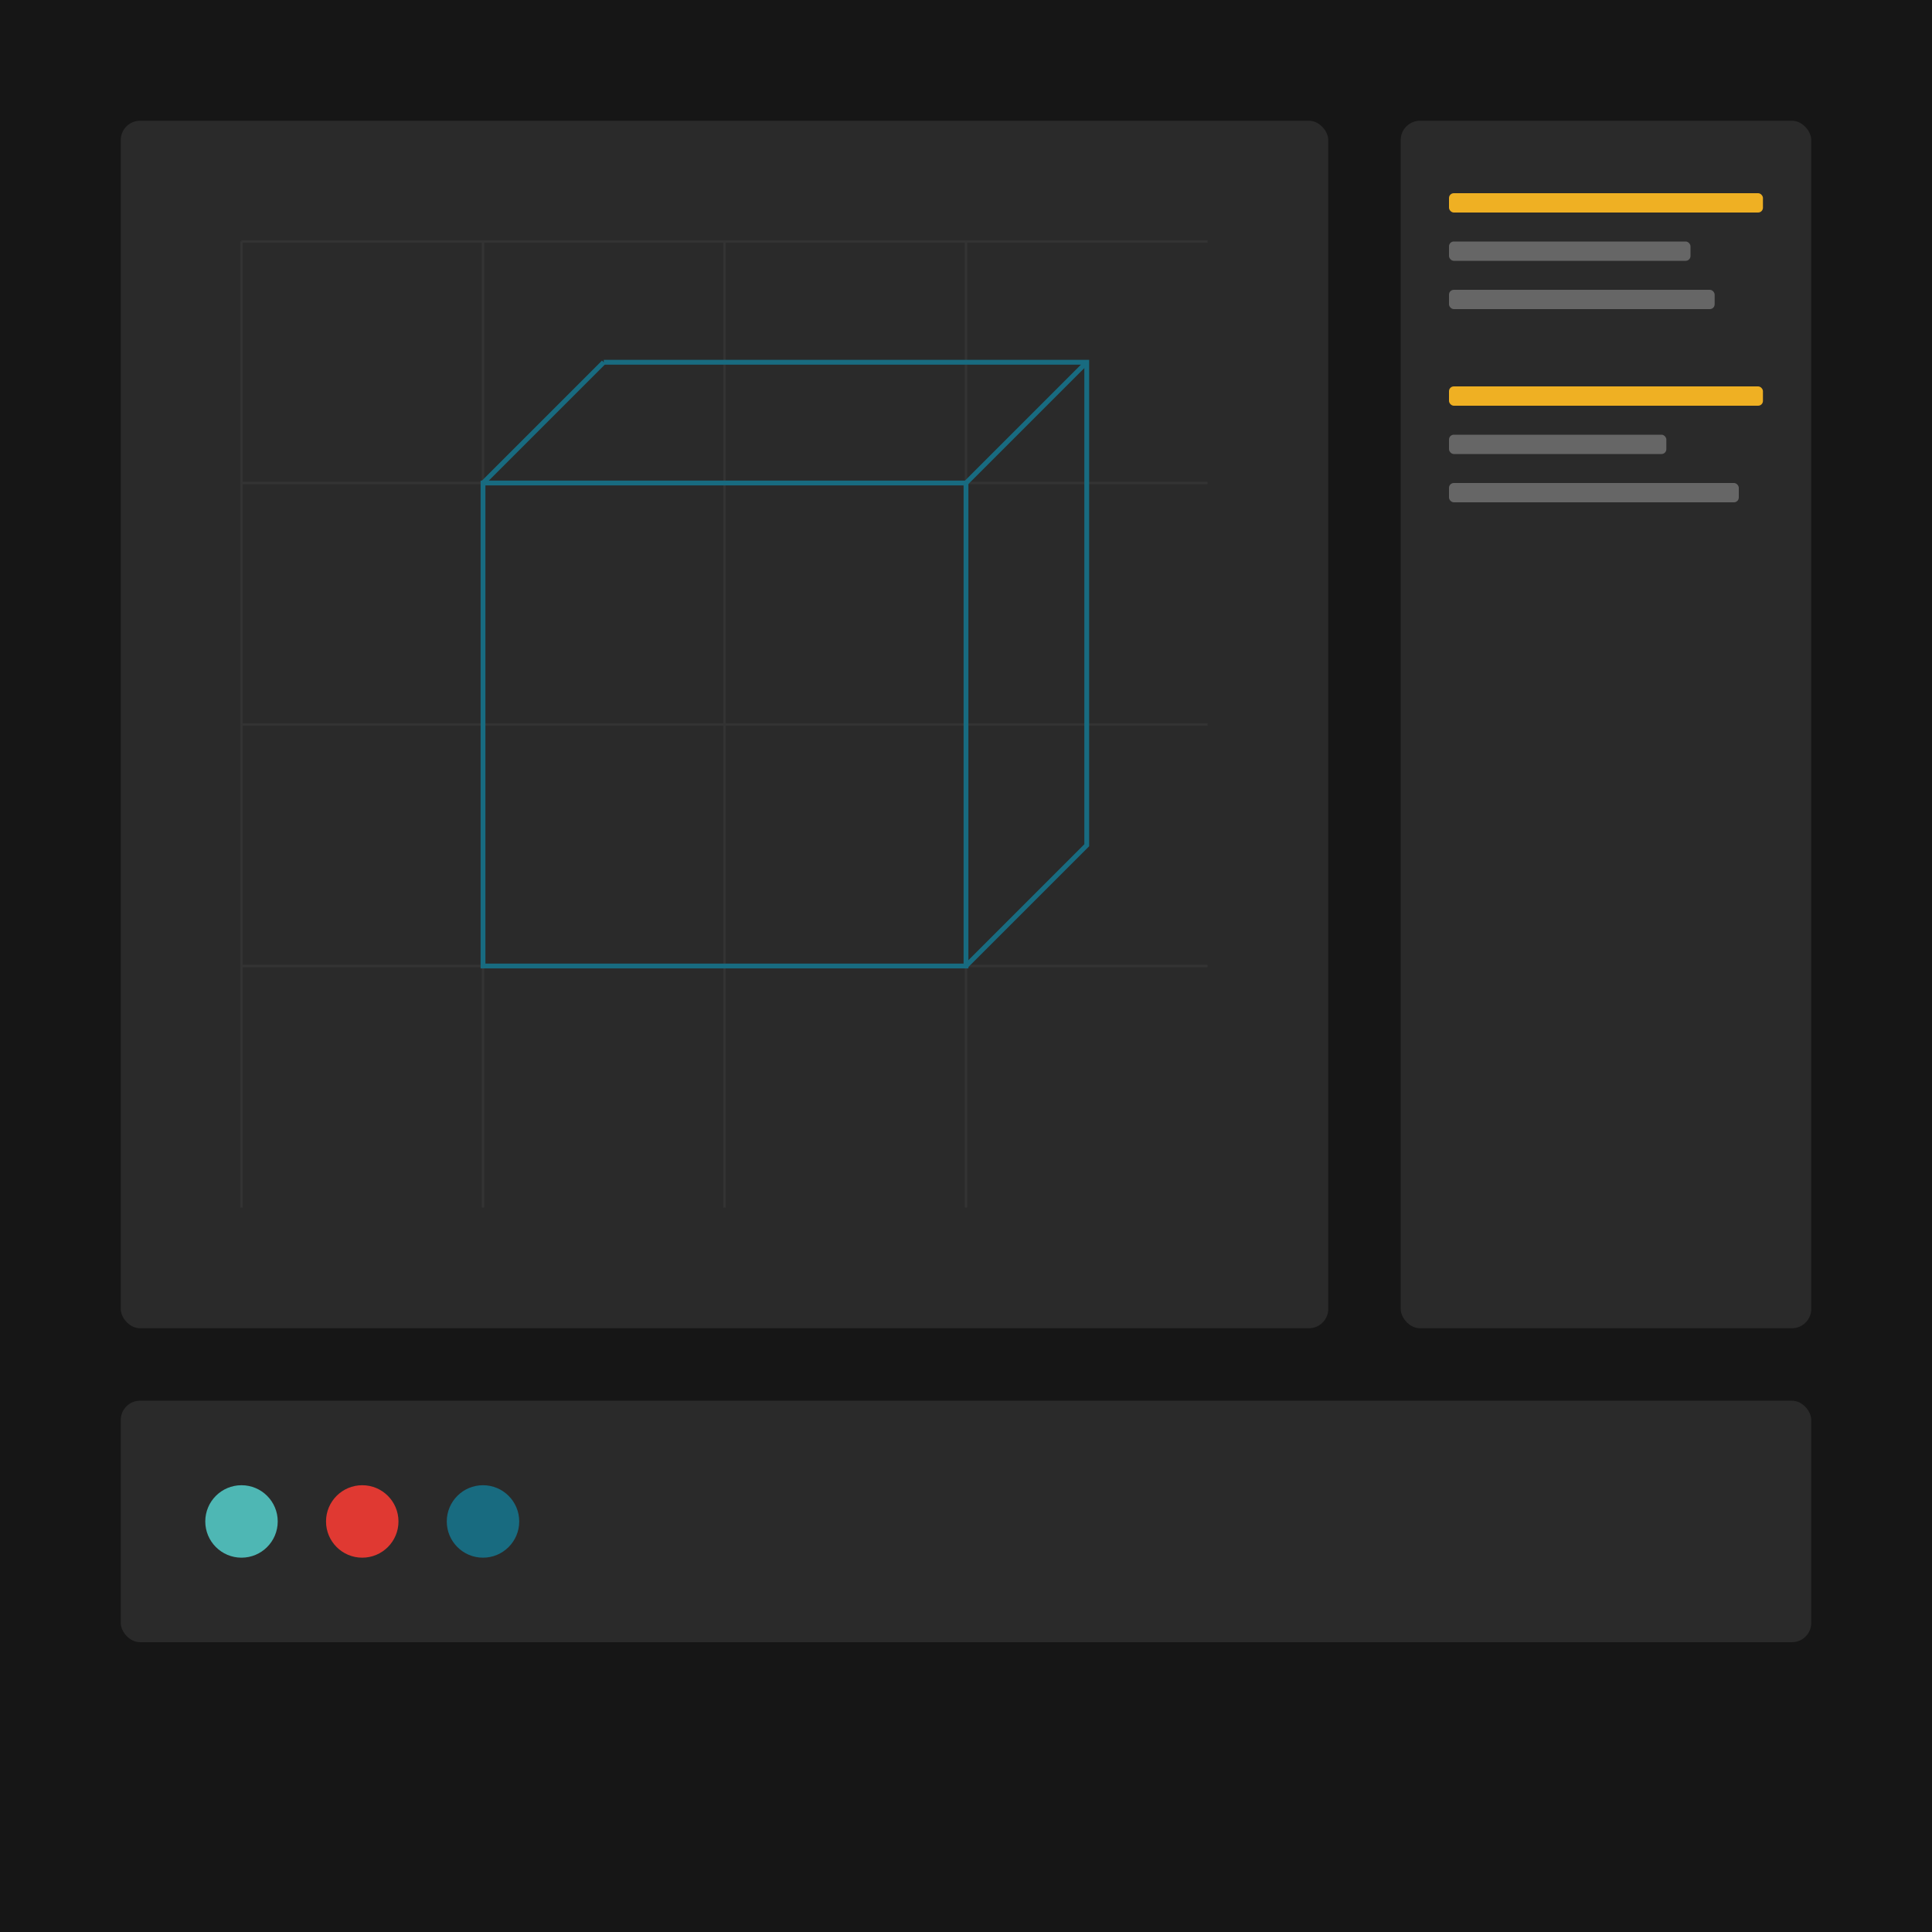 <?xml version="1.0" encoding="UTF-8"?>
<svg width="800" height="800" viewBox="0 0 800 800" fill="none" xmlns="http://www.w3.org/2000/svg">
    <rect width="800" height="800" fill="#161616"/>
    <!-- 3D Viewport -->
    <rect x="50" y="50" width="500" height="500" rx="8" fill="#2A2A2A"/>
    <!-- Grid -->
    <path d="M100 100 H500 M100 200 H500 M100 300 H500 M100 400 H500" stroke="#333" stroke-width="1"/>
    <path d="M100 100 V500 M200 100 V500 M300 100 V500 M400 100 V500" stroke="#333" stroke-width="1"/>
    <!-- 3D Cube -->
    <path d="M200 200 L400 200 L400 400 L200 400 Z" stroke="#186b80" stroke-width="2" fill="none"/>
    <path d="M250 150 L450 150 L450 350 L400 400" stroke="#186b80" stroke-width="2" fill="none"/>
    <path d="M200 200 L250 150" stroke="#186b80" stroke-width="2"/>
    <path d="M400 200 L450 150" stroke="#186b80" stroke-width="2"/>
    <!-- Script Panel -->
    <rect x="580" y="50" width="170" height="500" rx="8" fill="#2A2A2A"/>
    <!-- Script Lines -->
    <rect x="600" y="80" width="130" height="8" rx="2" fill="#efb023"/>
    <rect x="600" y="100" width="100" height="8" rx="2" fill="#666"/>
    <rect x="600" y="120" width="110" height="8" rx="2" fill="#666"/>
    <rect x="600" y="160" width="130" height="8" rx="2" fill="#efb023"/>
    <rect x="600" y="180" width="90" height="8" rx="2" fill="#666"/>
    <rect x="600" y="200" width="120" height="8" rx="2" fill="#666"/>
    <!-- Tools Panel -->
    <rect x="50" y="580" width="700" height="100" rx="8" fill="#2A2A2A"/>
    <circle cx="100" cy="630" r="15" fill="#4eb7b4"/>
    <circle cx="150" cy="630" r="15" fill="#e03932"/>
    <circle cx="200" cy="630" r="15" fill="#186b80"/>
</svg> 